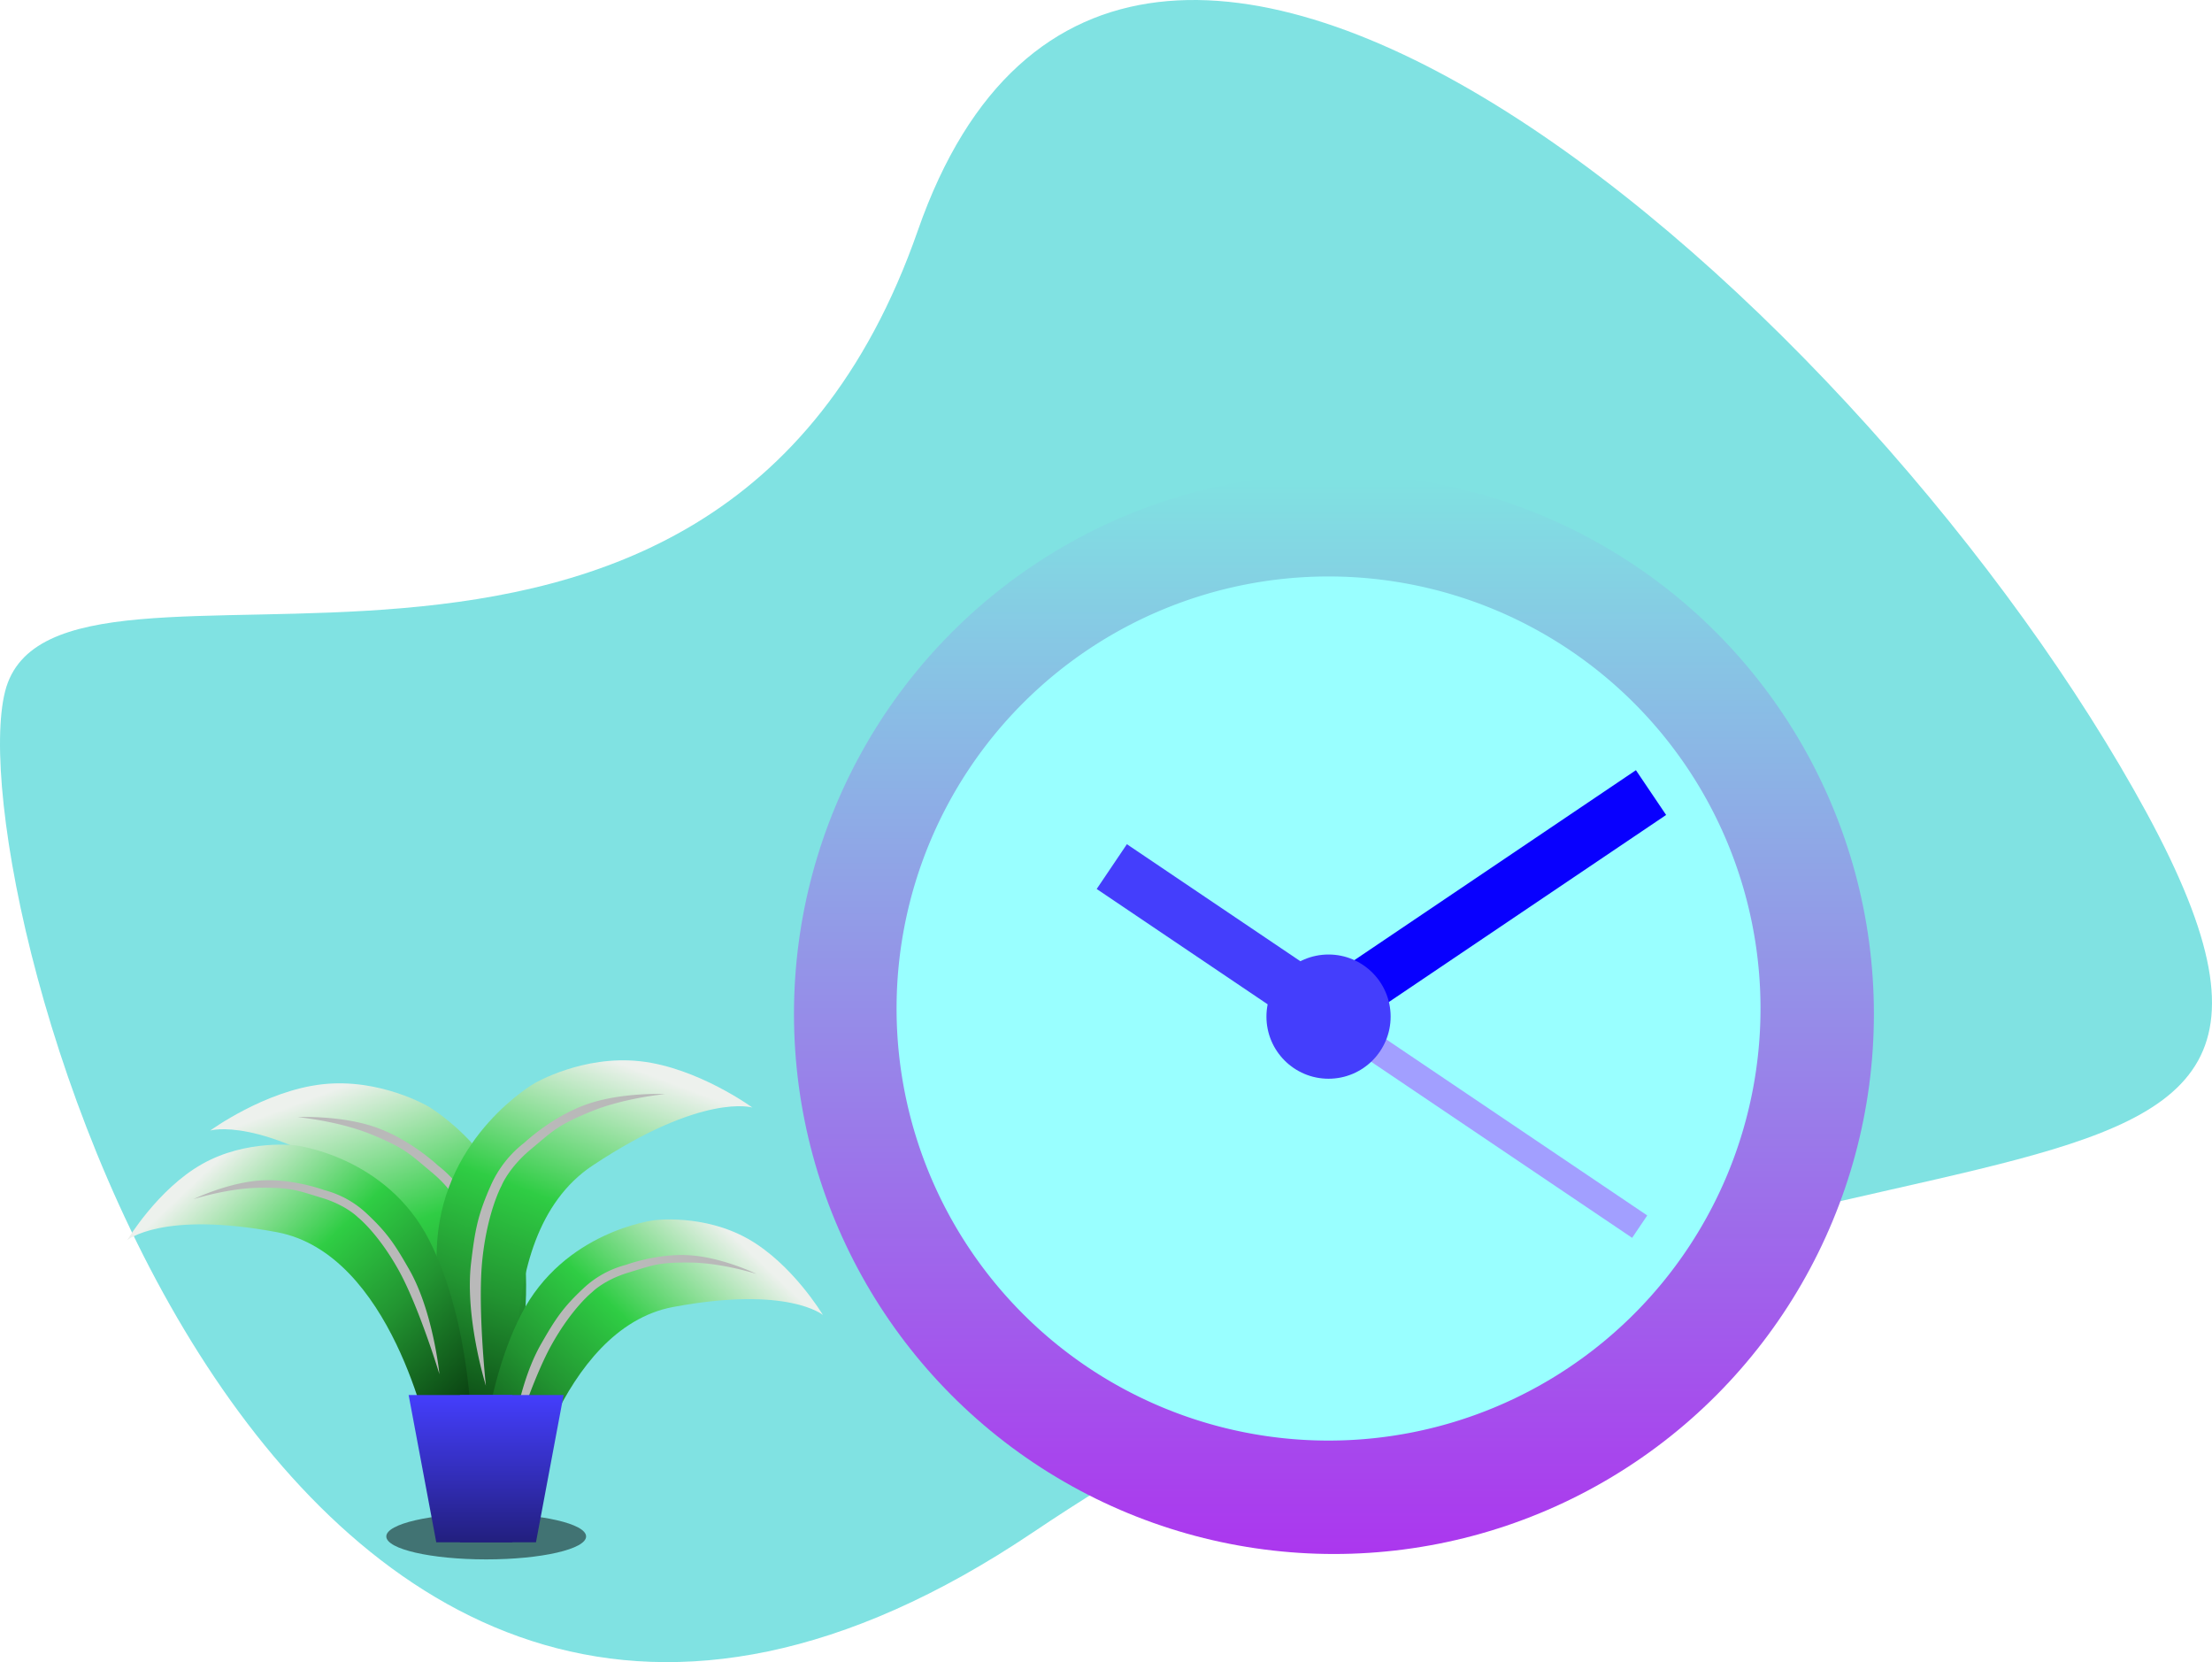 <svg xmlns="http://www.w3.org/2000/svg" xmlns:xlink="http://www.w3.org/1999/xlink" width="819.319" height="615.52" viewBox="0 0 819.319 615.52">
  <defs>
    <linearGradient id="linear-gradient" x1="0.5" x2="0.5" y2="1" gradientUnits="objectBoundingBox">
      <stop offset="0" stop-color="#80e2e2"/>
      <stop offset="1" stop-color="#ab37ee"/>
    </linearGradient>
    <filter id="Ellipse_22" x="279.087" y="160.476" width="430" height="430" filterUnits="userSpaceOnUse">
      <feOffset dx="2" dy="2" input="SourceAlpha"/>
      <feGaussianBlur stdDeviation="5" result="blur"/>
      <feFlood flood-opacity="0.161"/>
      <feComposite operator="in" in2="blur"/>
      <feComposite in="SourceGraphic"/>
    </filter>
    <filter id="Rectangle_34" x="472.592" y="276.226" width="153.539" height="118.46" filterUnits="userSpaceOnUse">
      <feOffset dy="3" input="SourceAlpha"/>
      <feGaussianBlur stdDeviation="3" result="blur-2"/>
      <feFlood flood-opacity="0.161"/>
      <feComposite operator="in" in2="blur-2"/>
      <feComposite in="SourceGraphic"/>
    </filter>
    <filter id="Rectangle_36" x="471.184" y="357.226" width="147.948" height="110.169" filterUnits="userSpaceOnUse">
      <feOffset dy="3" input="SourceAlpha"/>
      <feGaussianBlur stdDeviation="3" result="blur-3"/>
      <feFlood flood-opacity="0.161"/>
      <feComposite operator="in" in2="blur-3"/>
      <feComposite in="SourceGraphic"/>
    </filter>
    <filter id="Rectangle_35" x="397.214" y="303.626" width="112.917" height="91.059" filterUnits="userSpaceOnUse">
      <feOffset dy="3" input="SourceAlpha"/>
      <feGaussianBlur stdDeviation="3" result="blur-4"/>
      <feFlood flood-opacity="0.161"/>
      <feComposite operator="in" in2="blur-4"/>
      <feComposite in="SourceGraphic"/>
    </filter>
    <filter id="Ellipse_23" x="460.087" y="344.476" width="64" height="64" filterUnits="userSpaceOnUse">
      <feOffset dy="3" input="SourceAlpha"/>
      <feGaussianBlur stdDeviation="3" result="blur-5"/>
      <feFlood flood-opacity="0.161"/>
      <feComposite operator="in" in2="blur-5"/>
      <feComposite in="SourceGraphic"/>
    </filter>
    <linearGradient id="linear-gradient-2" x1="0.215" y1="0.104" x2="1.078" y2="0.88" gradientUnits="objectBoundingBox">
      <stop offset="0" stop-color="#edf1ed"/>
      <stop offset="0.363" stop-color="#2fcd44"/>
      <stop offset="0.622" stop-color="#229431"/>
      <stop offset="1" stop-color="#05310b"/>
    </linearGradient>
    <linearGradient id="linear-gradient-3" x1="0.215" y1="0.896" x2="1.078" y2="0.12" xlink:href="#linear-gradient-2"/>
    <linearGradient id="linear-gradient-5" x1="0.785" y1="0.104" x2="-0.078" y2="0.88" xlink:href="#linear-gradient-2"/>
    <linearGradient id="linear-gradient-6" x1="0.5" x2="0.5" y2="1" gradientUnits="objectBoundingBox">
      <stop offset="0" stop-color="#443efc"/>
      <stop offset="0.563" stop-color="#322db7"/>
      <stop offset="1" stop-color="#221f7e"/>
    </linearGradient>
  </defs>
  <g id="time" transform="translate(-305.913 -166.524)">
    <path id="Path_72" data-name="Path 72" d="M369.888,50.864C445.977-167.259,723.646,79.877,825,266.5S694.536,343.3,412.5,533,13.283,294.35,31.8,221.558,293.8,268.986,369.888,50.864Z" transform="translate(276 201)" fill="#80e2e2"/>
    <g id="Group_72" data-name="Group 72" transform="translate(-483 -1792)">
      <g id="Group_71" data-name="Group 71" transform="translate(321 1792)">
        <g transform="matrix(1, 0, 0, 1, 467.91, 166.52)" filter="url(#Ellipse_22)">
          <circle id="Ellipse_22-2" data-name="Ellipse 22" cx="200" cy="200" r="200" transform="translate(292.09 173.48)" fill="url(#linear-gradient)"/>
        </g>
        <path id="Path_71" data-name="Path 71" d="M160,0A160,160,0,1,1,0,160,160,160,0,0,1,160,0Z" transform="translate(800 380)" fill="#9ff"/>
      </g>
      <g transform="matrix(1, 0, 0, 1, 788.91, 1958.52)" filter="url(#Rectangle_34)">
        <rect id="Rectangle_34-2" data-name="Rectangle 34" width="150" height="20" transform="translate(481.59 366.1) rotate(-34)" fill="#0800ff"/>
      </g>
      <g transform="matrix(1, 0, 0, 1, 788.91, 1958.52)" filter="url(#Rectangle_36)">
        <rect id="Rectangle_36-2" data-name="Rectangle 36" width="150" height="10" transform="translate(485.78 363.23) rotate(34)" fill="#a29fff"/>
      </g>
      <g transform="matrix(1, 0, 0, 1, 788.91, 1958.52)" filter="url(#Rectangle_35)">
        <rect id="Rectangle_35-2" data-name="Rectangle 35" width="101" height="20" transform="translate(489.95 382.69) rotate(-146)" fill="#443efc"/>
      </g>
      <g transform="matrix(1, 0, 0, 1, 788.91, 1958.52)" filter="url(#Ellipse_23)">
        <circle id="Ellipse_23-2" data-name="Ellipse 23" cx="23" cy="23" r="23" transform="translate(469.09 350.48)" fill="#443efc"/>
      </g>
    </g>
    <g id="Group_67" data-name="Group 67" transform="translate(351.153 539.806)">
      <ellipse id="Ellipse_21" data-name="Ellipse 21" cx="37" cy="8.5" rx="37" ry="8.5" transform="translate(97.847 187.194)" opacity="0.49"/>
      <g id="Group_64" data-name="Group 64" transform="matrix(0.921, 0.391, -0.391, 0.921, 48.3, 8.462)">
        <path id="Path_68" data-name="Path 68" d="M126.753,123.613S111.024,45.728,62.83,36.728,0,40.092,0,40.092,12.805,18.644,31.457,8.131,70.652.309,70.652.309s38.1,4.458,56.1,39.784,17.915,83.521,17.915,83.521Z" transform="translate(0 0)" fill="url(#linear-gradient-2)"/>
        <path id="Path_69" data-name="Path 69" d="M0,7.939S14.15,1.073,27.87.121s27.01,4.012,27.01,4.012a40.976,40.976,0,0,1,17.869,9.9c8.562,8.008,11.768,12.913,17.763,23.4,10.093,17.663,12.7,43.949,12.7,43.949S94.557,52.821,85.923,37.436,69.011,15.561,69.011,15.561s-4.948-5.1-15.233-8.2S41.315,3.012,27.87,3.157,0,7.939,0,7.939Z" transform="translate(27.829 14.936)" fill="#b9b9b9"/>
      </g>
      <g id="Group_65" data-name="Group 65" transform="matrix(-0.921, 0.391, -0.391, -0.921, 266.092, 113.786)">
        <path id="Path_68-2" data-name="Path 68" d="M126.753,0S111.024,77.885,62.83,86.885,0,83.521,0,83.521s12.805,21.448,31.457,31.962,39.2,7.822,39.2,7.822,38.1-4.458,56.1-39.784S144.668,0,144.668,0Z" transform="translate(0 0)" fill="url(#linear-gradient-3)"/>
        <path id="Path_69-2" data-name="Path 69" d="M0,73.446s14.15,6.867,27.87,7.818,27.01-4.012,27.01-4.012a40.975,40.975,0,0,0,17.869-9.9c8.562-8.008,11.768-12.913,17.763-23.4C100.606,26.286,103.209,0,103.209,0S94.557,28.564,85.922,43.949,69.011,65.824,69.011,65.824s-4.948,5.1-15.233,8.2-12.463,4.348-25.907,4.2S0,73.446,0,73.446Z" transform="translate(27.829 27.292)" fill="#b9b9b9"/>
      </g>
      <g id="Group_63" data-name="Group 63" transform="translate(1.869 50.602)">
        <path id="Path_68-3" data-name="Path 68" d="M3801.219,2002.682s-13.882-68.742-56.42-76.686-55.454,2.969-55.454,2.969,11.3-18.93,27.763-28.209,34.6-6.9,34.6-6.9,33.63,3.934,49.516,35.113,15.812,73.716,15.812,73.716Z" transform="translate(-3689.345 -1893.58)" fill="url(#linear-gradient-2)"/>
        <path id="Path_69-3" data-name="Path 69" d="M3721.272,1917.723s12.49-6.06,24.6-6.9,23.84,3.542,23.84,3.542a36.158,36.158,0,0,1,15.771,8.737c7.557,7.067,10.386,11.4,15.679,20.657,8.907,15.589,11.206,38.79,11.206,38.79s-7.636-25.211-15.257-38.79-14.928-19.308-14.928-19.308-4.367-4.5-13.444-7.238-11-3.838-22.866-3.71S3721.272,1917.723,3721.272,1917.723Z" transform="translate(-3696.71 -1897.533)" fill="#b9b9b9"/>
      </g>
      <g id="Group_66" data-name="Group 66" transform="translate(131.883 78.298)">
        <path id="Path_68-4" data-name="Path 68" d="M3705.158,2002.682s13.881-68.742,56.42-76.686,55.453,2.969,55.453,2.969-11.3-18.93-27.764-28.209-34.594-6.9-34.594-6.9-33.629,3.934-49.516,35.113-15.812,73.716-15.812,73.716Z" transform="translate(-3689.345 -1893.58)" fill="url(#linear-gradient-5)"/>
        <path id="Path_69-4" data-name="Path 69" d="M3812.367,1917.723s-12.489-6.06-24.6-6.9-23.839,3.542-23.839,3.542a36.153,36.153,0,0,0-15.771,8.737c-7.557,7.067-10.388,11.4-15.679,20.657-8.909,15.589-11.207,38.79-11.207,38.79s7.637-25.211,15.259-38.79,14.926-19.308,14.926-19.308,4.367-4.5,13.443-7.238,11-3.838,22.867-3.71S3812.367,1917.723,3812.367,1917.723Z" transform="translate(-3709.243 -1897.533)" fill="#b9b9b9"/>
      </g>
      <g id="Group_62" data-name="Group 62" transform="translate(106.117 143.315)">
        <path id="Path_65" data-name="Path 65" d="M0,0H38.384L28.147,54.549H0Z" transform="translate(19.017 0)" fill="url(#linear-gradient-6)"/>
        <path id="Path_66" data-name="Path 66" d="M38.384,0H0L10.237,54.549H38.384Z" transform="translate(0 0)" fill="url(#linear-gradient-6)"/>
      </g>
    </g>
  </g>
</svg>
